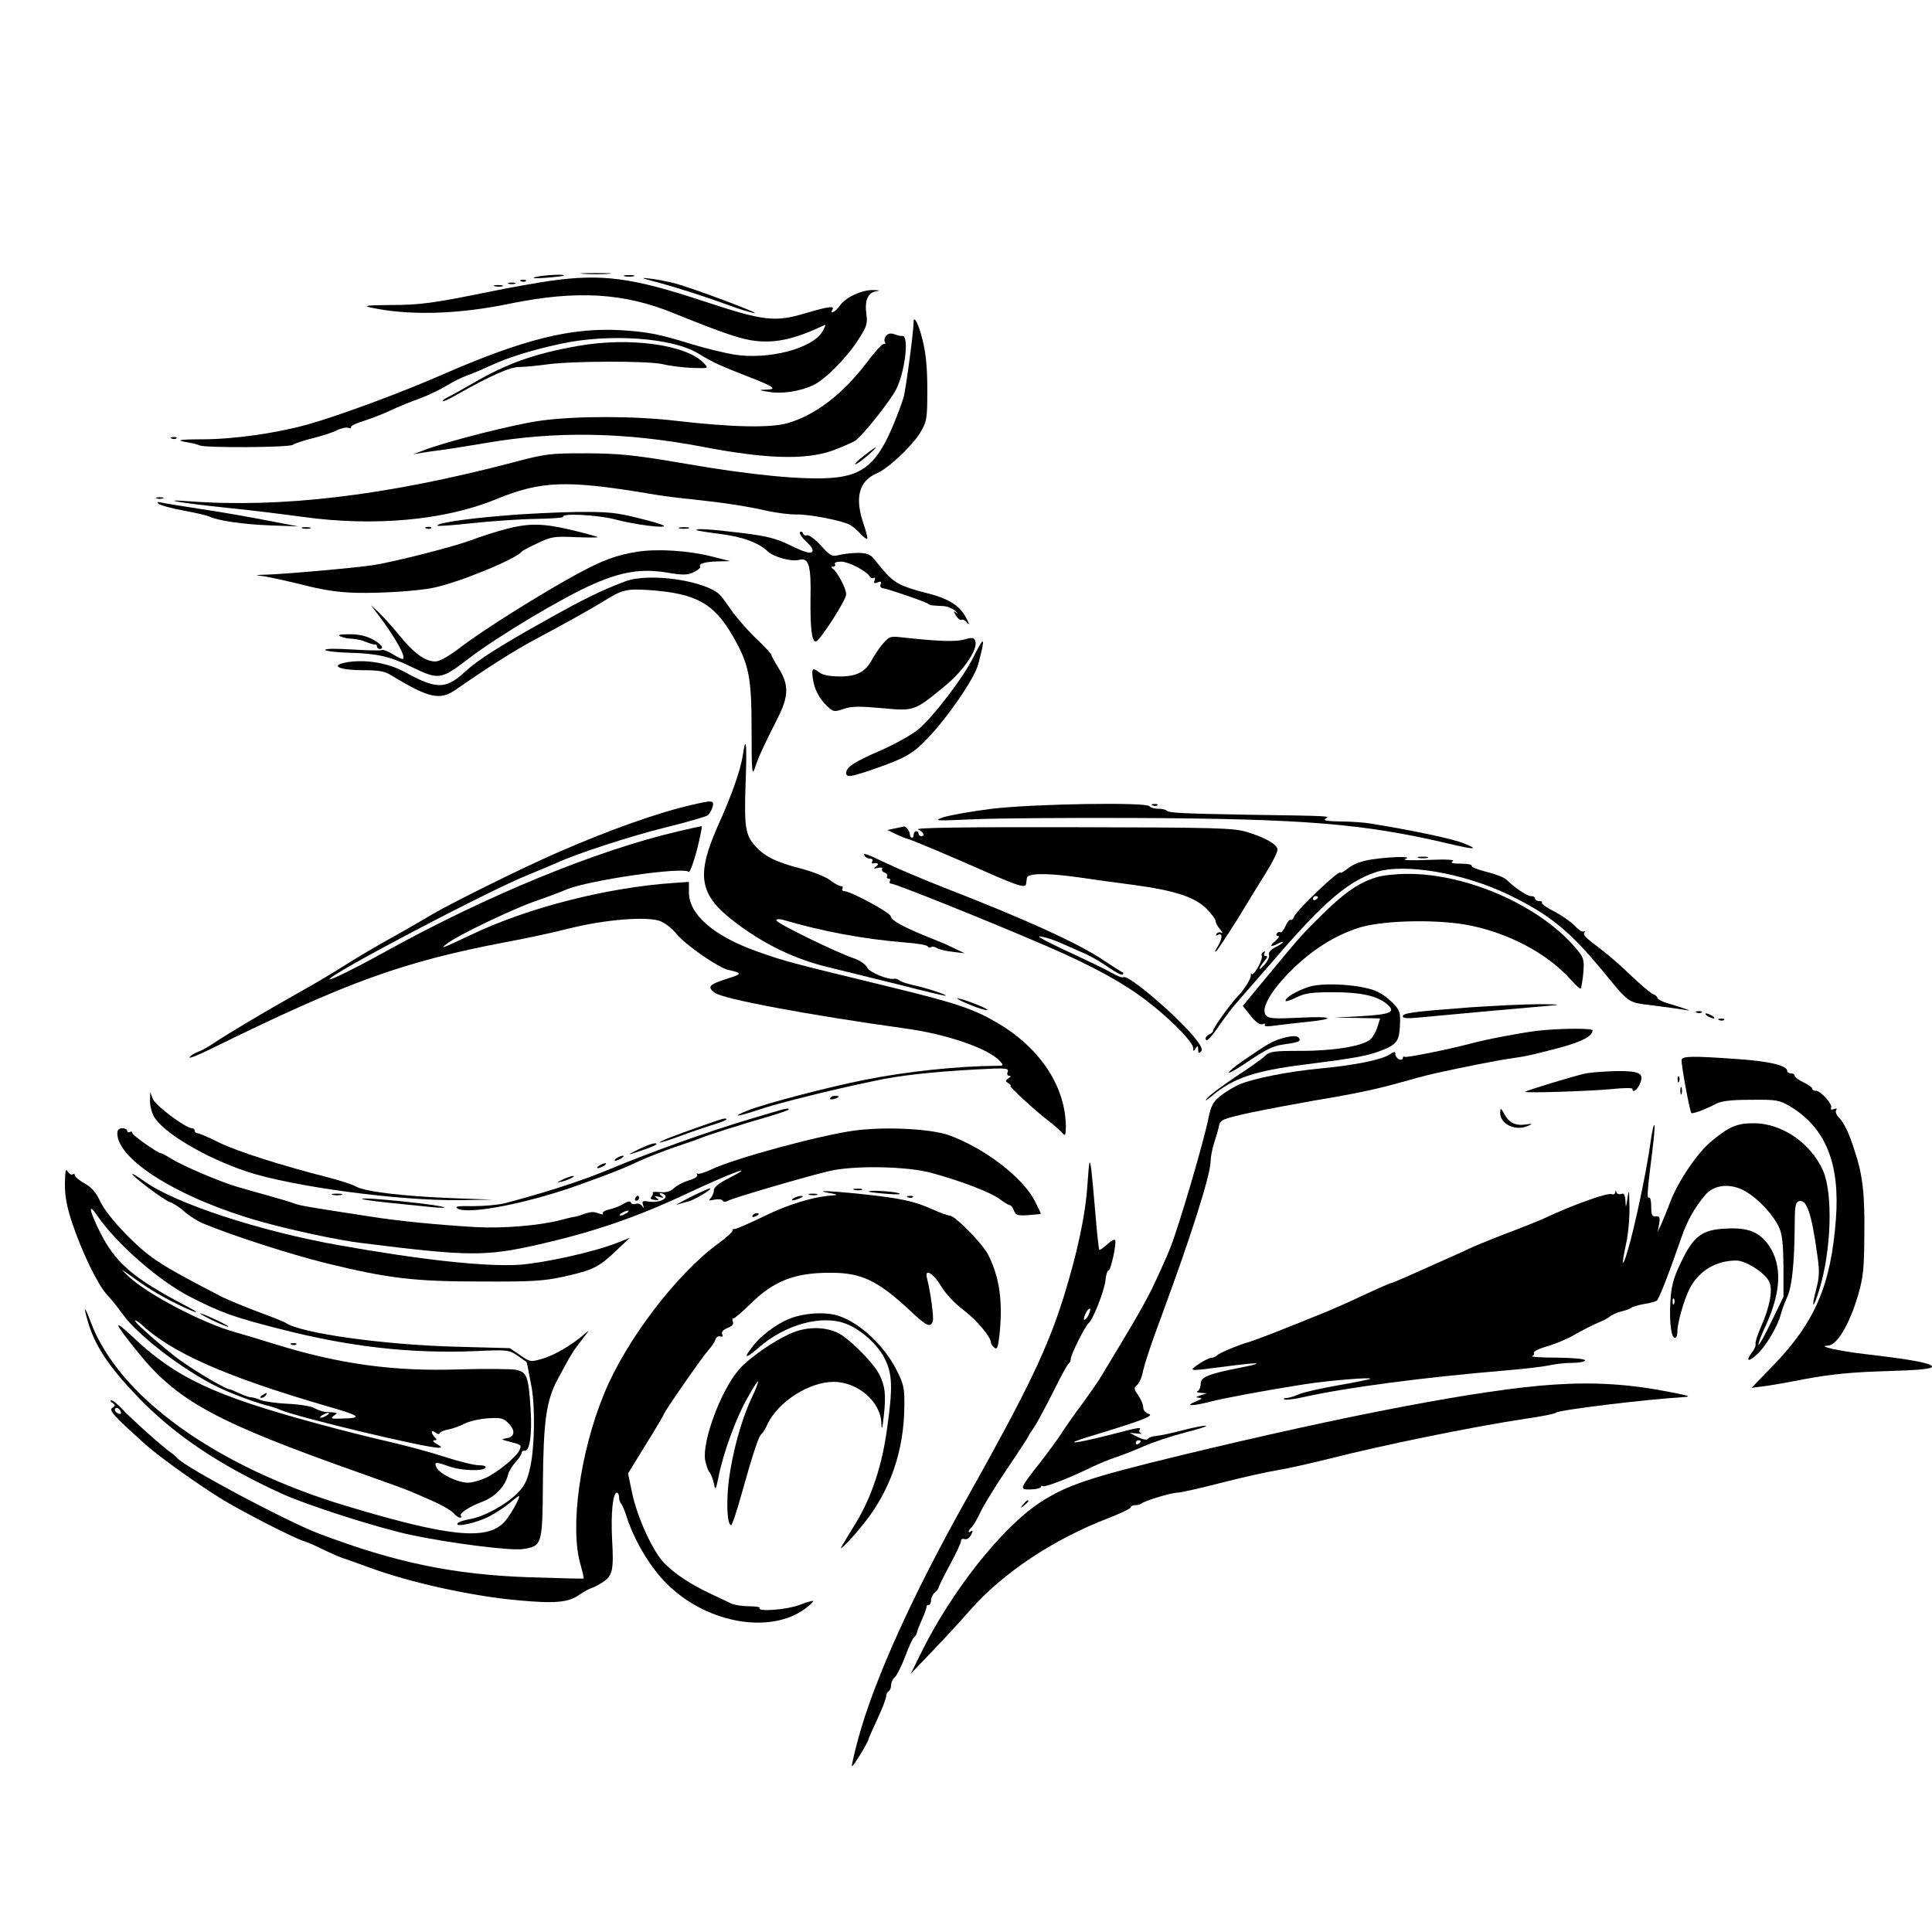 <?xml version="1.0" standalone="no"?>
<!DOCTYPE svg PUBLIC "-//W3C//DTD SVG 20010904//EN"
 "http://www.w3.org/TR/2001/REC-SVG-20010904/DTD/svg10.dtd">
<svg version="1.0" xmlns="http://www.w3.org/2000/svg"
 width="774pt" height="774pt" viewBox="0 0 774 774"
 preserveAspectRatio="xMidYMid meet">

<g transform="translate(0,774) scale(0.1,-0.1)"
fill="#000000" stroke="none">
<path d="M2338 6643 c29 -2 74 -2 100 0 26 2 2 3 -53 3 -55 0 -76 -1 -47 -3z"/>
<path d="M2145 6630 c-18 -5 -2 -6 40 -3 39 3 72 7 74 9 8 7 -84 2 -114 -6z"/>
<path d="M2503 6633 c9 -2 25 -2 35 0 9 3 1 5 -18 5 -19 0 -27 -2 -17 -5z"/>
<path d="M2205 6615 c-49 -7 -157 -26 -240 -43 -231 -47 -281 -54 -405 -54
-91 -1 -107 -3 -75 -10 152 -33 350 -28 560 16 266 54 456 43 657 -40 198 -80
269 -104 327 -110 82 -9 159 9 275 64 5 3 1 -9 -9 -26 -41 -69 -218 -115 -357
-92 -40 7 -113 25 -163 40 -135 42 -179 50 -284 57 -202 12 -391 -35 -717
-177 -166 -73 -418 -166 -543 -201 -126 -35 -297 -59 -423 -59 -93 0 -109 -4
-51 -13 17 -3 36 -8 42 -11 17 -11 361 -9 374 2 7 5 42 17 78 26 37 9 81 23
98 32 18 9 39 13 47 10 8 -3 13 -2 10 2 -3 5 21 17 52 26 31 10 80 29 107 42
28 13 80 35 118 48 37 14 86 38 108 52 23 14 58 32 78 39 20 7 61 24 91 38 73
34 160 62 283 89 194 43 449 26 554 -38 57 -35 88 -49 193 -90 112 -43 126
-54 80 -55 -33 -1 -32 -2 10 -9 52 -9 125 2 178 27 47 22 134 109 181 183 33
51 37 63 32 101 -8 54 6 87 39 92 18 3 16 4 -10 5 -46 2 -114 -30 -135 -62
-16 -24 -44 -39 -30 -16 10 16 -18 12 -112 -16 -120 -35 -164 -30 -403 49
-287 95 -407 111 -615 82z"/>
<path d="M2630 6610 c89 -24 200 -60 290 -93 36 -14 81 -27 100 -31 43 -8
-245 100 -317 119 -28 7 -73 16 -100 19 -40 5 -35 2 27 -14z"/>
<path d="M2088 6613 c7 -3 16 -2 19 1 4 3 -2 6 -13 5 -11 0 -14 -3 -6 -6z"/>
<path d="M2038 6603 c6 -2 18 -2 25 0 6 3 1 5 -13 5 -14 0 -19 -2 -12 -5z"/>
<path d="M1983 6593 c9 -2 23 -2 30 0 6 3 -1 5 -18 5 -16 0 -22 -2 -12 -5z"/>
<path d="M3660 6448 c0 -36 -31 -268 -40 -300 -6 -20 -23 -67 -39 -105 -64
-156 -120 -206 -243 -217 -114 -10 -325 10 -590 56 -211 36 -263 41 -398 42
-148 0 -161 -1 -300 -38 -505 -132 -924 -182 -1295 -154 -125 9 -32 -7 160
-27 83 -8 218 -25 300 -36 283 -39 564 -14 770 70 185 76 285 79 630 21 33 -6
103 -15 155 -20 131 -14 223 -28 305 -47 39 -8 91 -15 117 -14 49 1 179 -24
212 -41 11 -6 30 -22 43 -36 13 -14 25 -23 27 -21 3 2 -4 29 -14 59 -37 106
-19 173 53 204 46 19 143 111 175 165 25 43 27 53 27 171 0 89 -6 146 -19 198
-16 65 -36 103 -36 70z"/>
<path d="M3550 6395 c-6 -8 -9 -19 -5 -25 4 -6 2 -9 -4 -8 -6 2 -37 -32 -69
-75 -95 -125 -205 -210 -316 -242 -69 -20 -222 -17 -446 9 -168 20 -401 20
-542 1 -101 -13 -386 -85 -473 -120 l-40 -15 35 6 c19 3 51 8 70 10 19 2 103
15 185 29 283 49 559 44 870 -15 255 -49 411 -53 518 -16 38 14 79 32 93 40
29 20 139 157 164 206 36 70 53 217 25 214 -5 -1 -20 2 -32 7 -15 5 -25 3 -33
-6z"/>
<path d="M2315 6354 c-172 -30 -284 -70 -420 -149 -38 -22 -82 -47 -97 -54
-16 -8 -26 -16 -24 -18 2 -2 21 6 42 18 154 87 227 119 267 119 23 0 71 5 107
10 98 14 406 15 465 1 28 -7 80 -13 117 -15 66 -2 67 -2 50 17 -68 76 -299
108 -507 71z"/>
<path d="M688 5983 c7 -3 16 -2 19 1 4 3 -2 6 -13 5 -11 0 -14 -3 -6 -6z"/>
<path d="M3461 5914 c-24 -18 -39 -34 -34 -34 5 0 27 16 49 35 50 44 42 44
-15 -1z"/>
<path d="M628 5743 c6 -2 18 -2 25 0 6 3 1 5 -13 5 -14 0 -19 -2 -12 -5z"/>
<path d="M635 5722 c6 -6 50 -18 98 -27 49 -9 96 -20 105 -24 33 -17 139 -32
247 -36 l110 -4 -120 23 c-66 13 -185 34 -265 46 -80 12 -154 24 -165 27 -14
3 -17 2 -10 -5z"/>
<path d="M2015 5674 c-151 -12 -272 -31 -262 -40 2 -3 64 2 138 10 74 8 187
16 251 17 65 1 116 5 114 8 -10 16 135 9 209 -10 78 -21 206 -37 194 -25 -3 4
-50 18 -104 31 -83 21 -119 25 -239 24 -77 -1 -213 -7 -301 -15z"/>
<path d="M2025 5620 c-38 -10 -101 -30 -140 -45 -67 -25 -305 -86 -390 -99
-62 -10 -352 -36 -425 -38 -44 -1 -52 -3 -25 -5 22 -2 94 -18 160 -34 89 -23
147 -32 225 -34 100 -2 240 7 305 20 100 20 332 115 355 145 3 4 32 19 64 34
54 26 67 28 152 24 51 -2 91 -2 89 0 -2 2 -48 15 -102 28 -117 28 -174 29
-268 4z"/>
<path d="M1213 5623 c9 -2 23 -2 30 0 6 3 -1 5 -18 5 -16 0 -22 -2 -12 -5z"/>
<path d="M1708 5623 c7 -3 16 -2 19 1 4 3 -2 6 -13 5 -11 0 -14 -3 -6 -6z"/>
<path d="M2723 5623 c9 -2 25 -2 35 0 9 3 1 5 -18 5 -19 0 -27 -2 -17 -5z"/>
<path d="M2791 5616 c2 -2 45 -9 94 -15 92 -12 154 -35 192 -71 25 -22 93 -41
124 -33 39 11 49 -21 46 -157 -1 -117 5 -170 21 -170 15 0 122 166 122 189 0
24 -35 89 -54 103 -7 5 -6 8 2 8 7 0 10 5 7 10 -4 6 7 10 25 10 29 0 101 -37
115 -60 3 -6 11 -8 16 -5 5 3 6 -1 3 -10 -5 -11 -2 -14 12 -8 13 5 16 3 12 -8
-4 -9 1 -15 11 -16 18 -2 173 -55 181 -63 5 -5 11 -6 59 -8 16 -1 37 -10 48
-19 10 -10 12 -13 4 -8 -12 9 -12 7 -1 -12 8 -12 18 -19 23 -16 4 3 15 -3 23
-13 9 -11 6 0 -6 22 -27 50 -71 77 -165 100 -39 9 -86 25 -105 36 -32 19 -44
31 -98 98 -15 19 -29 24 -63 25 -24 0 -58 -4 -76 -8 -30 -8 -36 -5 -75 38 -23
25 -48 43 -54 41 -7 -3 -15 0 -17 7 -2 7 -8 9 -12 5 -4 -4 7 -21 25 -38 23
-21 30 -34 23 -41 -8 -8 -33 0 -84 25 -62 30 -95 38 -199 51 -122 15 -187 19
-179 11z"/>
<path d="M2555 5530 c-86 -14 -138 -33 -240 -88 -144 -78 -383 -228 -467 -293
-50 -38 -86 -59 -104 -59 -41 0 -86 33 -147 108 -30 37 -68 78 -83 92 l-28 25
27 -35 c72 -95 119 -180 99 -180 -4 0 -22 9 -40 20 -18 11 -37 18 -41 16 -4
-3 -58 -2 -119 2 -65 4 -111 4 -109 -2 1 -4 45 -10 97 -11 109 -3 160 -14 247
-56 111 -54 119 -53 231 33 115 88 375 244 499 298 114 50 193 63 296 46 65
-11 82 -10 107 2 16 8 28 18 25 22 -7 12 21 20 73 21 l47 1 -75 19 c-91 23
-214 31 -295 19z"/>
<path d="M2505 5411 c-93 -35 -165 -70 -313 -153 -190 -106 -277 -161 -330
-210 -76 -70 -114 -70 -239 -1 -69 38 -161 53 -238 39 -65 -13 -24 -31 68 -31
66 0 89 -4 117 -22 148 -90 193 -100 256 -56 120 84 235 157 312 198 129 69
233 127 278 155 77 48 94 52 184 46 189 -13 261 -53 338 -188 63 -111 73 -162
73 -372 0 -172 2 -187 14 -151 13 41 30 78 91 199 44 87 45 132 4 198 -16 26
-30 51 -30 55 0 4 -28 34 -63 67 -35 34 -78 84 -97 111 -19 28 -39 55 -45 61
-57 58 -284 91 -380 55z"/>
<path d="M1365 5190 c11 -5 32 -9 47 -9 15 -1 39 -6 55 -13 15 -6 31 -11 36
-10 4 1 7 -2 7 -8 0 -5 5 -10 10 -10 23 0 7 21 -30 40 -25 13 -58 20 -92 19
-39 0 -48 -3 -33 -9z"/>
<path d="M3536 5160 c-15 -18 -33 -45 -41 -60 -27 -51 -61 -70 -129 -70 -39 0
-69 5 -82 15 -29 22 -33 18 -28 -21 6 -45 25 -82 58 -113 24 -23 28 -24 66
-11 32 11 64 11 153 3 130 -12 129 -13 254 90 74 61 133 148 120 180 -5 13
-12 14 -44 5 -35 -10 -108 -7 -244 8 -53 6 -56 5 -83 -26z"/>
<path d="M3900 5108 c-39 -80 -161 -240 -221 -290 -25 -21 -93 -59 -150 -84
-106 -46 -139 -67 -139 -91 0 -19 19 -16 117 18 122 43 151 60 209 121 84 88
189 242 203 297 30 113 26 119 -19 29z"/>
<path d="M2976 4715 c-9 -59 -44 -159 -94 -270 -96 -213 -84 -289 66 -402 115
-87 238 -146 367 -177 61 -15 190 -47 288 -71 97 -25 181 -45 185 -44 14 1
-73 30 -123 41 -27 6 -55 14 -61 20 -7 5 -16 8 -20 7 -25 -6 -102 26 -110 45
-5 12 -28 28 -54 37 -73 25 -310 141 -310 152 0 5 10 6 23 3 168 -49 326 -78
495 -92 45 -3 85 -10 88 -15 3 -5 10 -7 15 -3 5 3 15 1 22 -4 7 -5 35 -12 62
-15 l50 -6 -40 19 c-22 11 -51 24 -65 29 -141 56 -187 81 -192 101 -3 15 -161
100 -186 100 -7 0 -10 5 -7 10 3 6 1 10 -6 10 -7 0 -27 11 -44 24 -18 14 -70
34 -115 46 -98 25 -145 48 -181 87 -43 46 -48 78 -42 253 6 158 2 202 -11 115z"/>
<path d="M2770 4515 c-133 -30 -335 -102 -540 -192 -144 -63 -418 -199 -500
-247 -30 -18 -102 -60 -160 -92 -58 -32 -141 -81 -185 -109 -44 -28 -127 -78
-185 -110 -131 -73 -292 -169 -345 -205 -22 -15 -50 -30 -62 -34 -11 -4 -27
-13 -33 -21 -7 -8 30 6 81 31 553 272 773 351 1187 430 73 13 188 38 255 55
140 35 303 48 359 30 20 -7 49 -29 68 -52 36 -45 168 -136 209 -145 55 -12 54
-16 -3 -34 -76 -24 -84 -33 -53 -57 32 -25 374 -89 762 -143 169 -23 336 -81
381 -131 16 -18 16 -19 -17 -19 -152 -1 -361 -23 -524 -56 -143 -28 -400 -95
-470 -123 -69 -28 -43 -26 41 2 71 25 295 81 464 116 105 23 232 37 419 47
112 6 123 5 118 -10 -4 -9 -1 -16 6 -16 8 0 7 -4 -3 -10 -13 -9 -13 -11 0 -20
8 -5 12 -10 8 -10 -9 0 98 -99 152 -140 25 -19 50 -42 57 -50 10 -12 12 -9 13
22 1 159 -98 314 -266 415 -99 60 -169 84 -454 153 -383 93 -407 99 -516 138
-173 61 -274 148 -274 236 l0 43 -57 -4 c-272 -18 -591 -100 -818 -209 -114
-54 -125 -58 -95 -35 40 32 256 136 355 171 50 17 105 38 123 46 87 37 469 93
491 71 4 -4 19 35 33 88 13 52 22 95 19 95 -3 0 -46 -9 -96 -21 -325 -76 -763
-256 -1165 -478 -132 -73 -230 -121 -230 -114 1 20 632 352 793 417 45 18 98
41 117 49 85 39 298 108 440 143 85 21 160 43 166 48 7 6 15 21 19 34 7 26 -1
27 -85 7z"/>
<path d="M3975 4500 c-82 -10 -170 -26 -195 -34 -43 -15 -36 -15 125 -8 94 4
379 6 635 5 680 -3 919 -22 1260 -102 108 -26 129 -25 65 0 -43 18 -203 52
-370 79 -27 5 -84 9 -125 9 -52 1 -70 4 -60 11 18 11 34 11 -310 16 -271 5
-316 7 -327 17 -3 4 -19 7 -34 7 -15 0 -31 5 -34 10 -11 17 -461 10 -630 -10z"/>
<path d="M4618 4513 c7 -3 16 -2 19 1 4 3 -2 6 -13 5 -11 0 -14 -3 -6 -6z"/>
<path d="M3585 4421 l-30 -6 37 -18 c20 -9 39 -17 42 -17 8 0 174 -70 323
-136 123 -54 152 -63 154 -44 1 6 2 16 3 23 2 19 79 20 201 3 61 -9 162 -23
225 -31 164 -22 244 -48 292 -94 21 -21 38 -44 38 -51 0 -7 8 -22 18 -33 9
-11 12 -17 5 -14 -6 4 -15 2 -19 -4 -4 -7 -3 -9 4 -5 20 12 21 -11 1 -45 -12
-19 -14 -27 -6 -19 8 8 45 65 83 125 37 61 89 146 116 189 27 43 48 86 46 94
-4 21 -51 47 -123 69 -55 16 -117 18 -700 19 -437 1 -633 -2 -617 -9 22 -10
30 -27 12 -27 -5 0 -10 5 -10 10 0 6 -4 10 -10 10 -5 0 -10 -7 -10 -17 0 -15
-15 -10 -15 5 0 12 -16 32 -23 31 -4 -1 -20 -4 -37 -8z"/>
<path d="M3465 4310 c3 -5 13 -10 21 -10 8 0 12 -5 9 -10 -4 -6 -3 -10 2 -9
20 4 27 -2 13 -12 -12 -9 -11 -10 8 -6 12 3 19 1 16 -4 -3 -5 2 -12 10 -15 9
-3 13 -10 10 -15 -3 -5 0 -9 6 -9 6 0 8 -4 5 -10 -3 -5 -1 -10 5 -10 21 0 535
-209 697 -283 167 -77 267 -136 363 -215 80 -66 150 -140 150 -160 0 -15 2
-15 10 -2 8 13 10 12 10 -4 0 -15 3 -17 11 -9 9 9 1 24 -30 62 -77 91 -262
248 -280 236 -5 -3 -26 5 -46 17 -21 12 -87 44 -149 73 -61 28 -120 57 -131
64 -18 11 -17 12 10 6 16 -4 49 -15 72 -26 24 -10 64 -29 91 -40 26 -12 69
-37 95 -56 27 -19 52 -31 55 -27 4 4 3 8 -3 10 -5 2 -36 22 -68 43 -102 70
-313 166 -650 297 -76 30 -176 72 -222 94 -89 42 -100 46 -90 30z"/>
<path d="M5496 4297 c-39 -6 -71 -17 -93 -34 -18 -14 -33 -23 -33 -19 0 17
-177 -151 -186 -177 -3 -9 -9 -15 -14 -12 -4 2 -13 -9 -20 -25 -7 -16 -16 -27
-20 -25 -5 3 -11 1 -15 -5 -3 -5 -1 -10 6 -10 6 0 1 -9 -12 -20 -26 -21 -19
-26 12 -10 10 6 19 8 19 6 0 -3 -14 -13 -31 -21 -19 -10 -29 -22 -25 -31 3 -7
-6 -26 -20 -41 -26 -29 -23 -12 4 20 10 12 11 17 3 17 -7 0 -9 5 -5 12 4 7 3
8 -5 4 -6 -4 -9 -11 -6 -15 6 -12 -31 -82 -40 -73 -3 4 -5 3 -4 -3 4 -11 -26
-60 -52 -86 -27 -27 -99 -127 -99 -138 0 -5 -7 -11 -15 -15 -8 -3 -15 -10 -15
-16 0 -19 19 -1 59 58 22 31 52 71 68 88 15 17 82 94 148 170 199 231 294 312
407 350 114 37 351 -3 533 -91 161 -78 242 -143 375 -304 111 -135 99 -126
202 -139 51 -7 107 -14 123 -17 27 -5 28 -4 5 4 -14 5 -44 14 -67 21 -24 7
-43 17 -43 22 0 5 -8 12 -17 15 -10 4 -49 37 -88 74 -38 37 -92 84 -120 105
-64 48 -76 60 -67 69 4 4 2 5 -4 3 -7 -2 -23 9 -37 25 -15 15 -51 40 -81 56
-31 15 -52 31 -49 35 3 3 -1 6 -10 6 -10 0 -17 5 -17 10 0 6 -7 10 -17 10 -15
0 -64 33 -97 65 -8 9 -44 23 -80 32 -36 9 -63 20 -60 24 3 5 -16 9 -43 9 -35
0 -44 3 -33 10 10 6 -24 8 -100 5 -69 -3 -105 -1 -90 4 33 11 -50 10 -134 -2z
m-216 -151 c0 -3 -4 -8 -10 -11 -5 -3 -10 -1 -10 4 0 6 5 11 10 11 6 0 10 -2
10 -4z"/>
<path d="M5683 4303 c9 -2 25 -2 35 0 9 3 1 5 -18 5 -19 0 -27 -2 -17 -5z"/>
<path d="M5513 4225 c-68 -21 -123 -58 -209 -142 -84 -82 -86 -84 -232 -260
l-93 -113 31 -39 c21 -26 37 -38 48 -34 9 4 13 2 9 -3 -4 -7 13 -7 46 -2 29 4
84 10 122 14 122 12 105 24 -25 17 -108 -5 -127 -4 -139 10 -21 26 22 101 105
182 81 80 170 136 264 167 90 30 298 36 430 14 165 -29 328 -114 422 -220 20
-22 38 -39 41 -36 2 3 7 30 10 61 4 47 2 60 -16 83 -137 178 -442 317 -690
315 -45 0 -101 -6 -124 -14z"/>
<path d="M5242 3786 c-48 -16 -92 -42 -92 -55 0 -5 19 1 43 13 35 17 60 21
147 21 113 0 180 -15 218 -49 35 -31 13 -40 -106 -47 l-107 -6 92 -1 92 -2
-10 -32 c-5 -18 -17 -40 -27 -50 -27 -28 -144 -48 -280 -48 -111 0 -125 -2
-145 -21 -12 -12 -65 -49 -117 -83 -52 -35 -104 -73 -115 -87 -11 -13 -2 -8
22 12 84 70 170 99 368 124 212 27 255 35 313 58 62 25 69 38 71 116 1 39 -4
49 -38 81 -25 24 -56 42 -87 49 -76 20 -193 23 -242 7z"/>
<path d="M3885 3715 c33 -14 65 -23 70 -22 11 4 -99 47 -118 47 -7 0 15 -12
48 -25z"/>
<path d="M5885 3704 c-223 -17 -265 -22 -265 -36 0 -7 20 -9 58 -5 92 9 503
46 552 50 25 2 -2 4 -60 4 -58 0 -186 -6 -285 -13z"/>
<path d="M6798 3683 c7 -3 16 -2 19 1 4 3 -2 6 -13 5 -11 0 -14 -3 -6 -6z"/>
<path d="M6840 3670 c8 -5 20 -10 25 -10 6 0 3 5 -5 10 -8 5 -19 10 -25 10 -5
0 -3 -5 5 -10z"/>
<path d="M6888 3653 c7 -3 16 -2 19 1 4 3 -2 6 -13 5 -11 0 -14 -3 -6 -6z"/>
<path d="M6155 3610 c-69 -9 -202 -34 -260 -50 -95 -25 -260 -58 -267 -54 -4
3 -8 1 -8 -5 0 -6 -7 -8 -15 -5 -8 4 -15 13 -15 20 0 12 -3 12 -22 0 -34 -22
-138 -43 -273 -56 -131 -12 -271 -40 -329 -64 -21 -9 -54 -29 -75 -45 -31 -25
-39 -39 -50 -92 -19 -95 -116 -424 -151 -514 -17 -44 -52 -120 -76 -170 -39
-77 -73 -135 -208 -358 -11 -18 -43 -63 -71 -102 -29 -38 -65 -90 -81 -115
-16 -25 -55 -78 -86 -118 -85 -108 -86 -110 -38 -109 22 1 40 5 40 10 0 4 4 6
8 3 9 -5 110 34 197 77 28 13 68 30 90 37 22 7 74 27 115 45 41 18 117 43 168
56 52 13 89 25 84 27 -6 2 -48 -6 -94 -18 -45 -12 -94 -22 -108 -23 -14 -1
-28 -6 -32 -12 -4 -5 -20 -2 -40 8 l-33 17 30 -3 c17 -2 24 -2 17 0 -7 3 -10
9 -7 14 9 13 2 12 -125 -21 -138 -35 -187 -39 -75 -5 201 61 261 83 238 90
-14 5 -23 15 -23 27 0 11 -9 32 -20 48 -17 24 -18 29 -6 40 8 6 18 26 22 43 9
44 36 124 80 242 114 308 194 559 194 613 0 15 6 48 14 73 8 24 17 55 20 70 5
23 14 27 128 52 68 14 179 35 248 47 169 28 257 47 353 74 45 13 105 29 132
35 117 26 254 53 310 61 58 8 81 13 195 43 88 24 130 46 130 69 0 10 -140 8
-225 -2z m-1585 -1644 c0 -3 -4 -8 -10 -11 -5 -3 -10 -1 -10 4 0 6 5 11 10 11
6 0 10 -2 10 -4z"/>
<path d="M5132 3579 c-36 -11 -55 -22 -150 -87 -35 -24 -61 -46 -59 -49 3 -3
42 20 87 51 59 40 94 57 128 61 63 9 74 13 67 25 -7 12 -28 12 -73 -1z"/>
<path d="M6737 3495 c-4 -10 32 -206 39 -214 4 -5 60 16 99 37 21 11 59 16
140 16 103 1 113 -1 156 -26 143 -86 201 -229 184 -453 -20 -263 -83 -410
-248 -582 l-90 -93 39 5 c22 2 102 16 179 31 105 19 185 27 323 31 134 4 182
9 182 18 0 13 -77 28 -266 50 -112 13 -197 33 -151 34 37 2 86 84 121 203 21
72 24 106 25 243 2 164 -7 239 -39 335 -24 75 -42 111 -63 133 -10 10 -15 23
-11 29 5 7 2 9 -9 5 -10 -4 -14 -2 -11 6 5 15 -42 67 -61 67 -8 0 -15 4 -15 9
0 5 -16 16 -35 25 -19 9 -35 21 -35 26 0 6 -7 10 -15 10 -8 0 -15 4 -15 9 0
23 -73 40 -210 49 -171 12 -208 11 -213 -3z"/>
<path d="M6354 3440 c-43 -9 -244 -70 -244 -74 0 -6 270 3 348 11 45 5 82 5
82 1 0 -18 18 -6 29 18 20 44 1 54 -93 53 -44 -1 -99 -5 -122 -9z"/>
<path d="M6721 3414 c0 -11 3 -14 6 -6 3 7 2 16 -1 19 -3 4 -6 -2 -5 -13z"/>
<path d="M6732 3370 c0 -14 2 -19 5 -12 2 6 2 18 0 25 -3 6 -5 1 -5 -13z"/>
<path d="M601 3332 c-1 -18 6 -46 14 -62 34 -65 206 -168 375 -224 182 -60
608 -117 850 -114 l135 2 -165 6 c-199 8 -345 26 -383 46 -15 9 -69 26 -120
39 -180 46 -356 102 -430 138 -41 21 -80 37 -86 37 -6 0 -11 5 -11 10 0 6 -5
10 -11 10 -25 0 -148 92 -157 118 l-10 27 -1 -33z"/>
<path d="M3326 3341 c-4 -5 3 -7 14 -4 23 6 26 13 6 13 -8 0 -17 -4 -20 -9z"/>
<path d="M3015 3260 c-173 -51 -410 -136 -570 -203 -112 -47 -261 -95 -425
-138 -25 -6 -81 -11 -125 -11 -62 1 -76 -1 -61 -10 45 -25 284 22 491 97 146
53 168 62 237 94 35 16 99 41 143 56 44 15 89 30 100 35 31 13 170 57 268 85
48 14 87 28 87 30 0 8 -8 6 -145 -35z"/>
<path d="M6010 3284 c-1 -49 63 -78 115 -53 16 7 13 8 -13 4 -41 -6 -67 7 -86
43 -13 24 -15 24 -16 6z"/>
<path d="M2830 3236 c-131 -46 -190 -69 -187 -73 2 -2 42 11 88 28 46 17 105
37 132 45 26 8 47 17 47 19 0 8 -11 5 -80 -19z"/>
<path d="M6611 3155 c-15 -109 -63 -336 -90 -425 -23 -77 -26 -62 -6 30 8 36
14 101 13 145 -1 69 -2 74 -8 35 -6 -40 -7 -41 -8 -11 -2 24 -6 32 -16 28 -8
-3 -17 -1 -20 6 -3 9 -5 9 -5 0 -1 -7 -7 -10 -14 -7 -8 3 -47 -7 -88 -22 -67
-24 -105 -39 -194 -80 -16 -7 -83 -34 -147 -58 -65 -25 -125 -50 -135 -55 -10
-5 -58 -27 -108 -49 -49 -22 -116 -52 -148 -66 -32 -14 -60 -26 -63 -26 -5 0
-61 -25 -179 -80 -33 -15 -96 -42 -140 -59 -44 -18 -89 -36 -100 -40 -43 -18
-134 -52 -150 -57 -40 -11 -118 -43 -128 -53 -6 -6 -17 -11 -25 -11 -7 0 -30
-11 -50 -25 -43 -29 -41 -29 103 -10 145 19 172 17 60 -5 -127 -25 -155 -37
-155 -65 0 -13 -6 -26 -12 -28 -7 -3 -2 -6 12 -7 l25 -2 -25 -8 c-21 -7 -22
-8 -5 -10 14 -1 10 -5 -15 -15 -48 -19 -12 -19 60 0 56 14 203 42 380 70 92
14 267 29 260 21 -3 -2 -61 -14 -130 -26 -69 -12 -139 -28 -157 -36 -17 -8
-39 -14 -50 -15 -10 0 -13 -3 -6 -6 7 -2 43 2 80 11 172 38 475 78 809 106 72
6 148 15 170 20 21 5 63 10 92 10 28 0 52 5 52 10 0 6 -45 10 -112 11 -62 0
-107 3 -100 6 6 2 10 9 7 13 -3 5 20 17 52 26 32 9 83 30 113 48 30 17 71 38
90 46 19 7 42 19 50 26 8 7 29 16 45 20 17 4 35 10 40 15 6 4 29 11 52 15 22
3 44 9 50 13 9 6 46 101 99 253 23 67 52 119 96 171 35 42 103 48 161 14 53
-31 113 -96 135 -146 12 -26 16 -67 17 -156 l0 -120 -48 -99 c-26 -54 -50 -97
-52 -94 -3 3 11 40 31 82 59 130 64 235 12 314 -38 56 -84 75 -173 70 -96 -4
-131 -30 -181 -136 -30 -62 -38 -92 -42 -154 -5 -83 3 -148 18 -148 6 0 10 11
10 25 0 36 26 127 49 172 36 71 105 113 187 113 38 0 116 -50 132 -85 15 -32
2 -102 -33 -180 -14 -32 -24 -63 -22 -69 2 -6 -4 -22 -15 -35 -27 -36 -12 -39
23 -5 35 33 83 115 93 158 4 15 15 47 26 70 19 42 29 135 30 294 0 65 3 84 15
89 32 12 52 -44 75 -212 10 -67 9 -91 -4 -140 -21 -80 -12 -82 12 -3 49 158
56 387 15 479 -49 110 -165 189 -277 189 -69 0 -100 -14 -172 -74 -55 -46
-132 -160 -163 -242 -12 -33 -29 -72 -36 -89 l-14 -30 6 32 c4 26 2 31 -13 30
-15 -2 -19 5 -19 40 0 22 -4 39 -9 35 -9 -5 -7 25 14 191 6 48 10 93 8 99 -3
7 -10 -28 -17 -77z m96 -637 c-3 -8 -6 -5 -6 6 -1 11 2 17 5 13 3 -3 4 -12 1
-19z"/>
<path d="M470 3200 c0 -108 252 -263 575 -354 130 -36 307 -74 405 -86 431
-54 496 -54 711 -5 219 50 390 109 584 200 185 87 297 128 173 64 -38 -19 -58
-36 -58 -47 0 -10 -6 -24 -12 -31 -11 -11 -8 -12 14 -7 15 3 30 2 33 -4 4 -6
12 -6 23 0 19 11 299 93 402 118 99 24 314 20 412 -7 118 -32 237 -78 272
-104 17 -13 35 -24 41 -25 5 0 13 -10 17 -22 7 -18 14 -21 58 -18 27 2 50 4
50 6 0 1 -11 24 -24 50 -48 95 -203 213 -344 264 -73 26 -254 35 -377 19 -137
-18 -488 -113 -577 -157 -25 -12 -50 -19 -54 -16 -4 4 -4 2 -1 -4 4 -7 -10
-16 -34 -23 -22 -7 -49 -21 -59 -31 -13 -13 -30 -18 -55 -16 -19 2 -33 1 -30
-2 2 -3 1 -10 -5 -16 -6 -8 -2 -12 13 -13 18 -2 19 0 7 8 -11 8 -9 9 10 4 19
-5 22 -4 10 4 -9 7 -10 11 -3 11 6 0 14 -4 18 -9 9 -16 -29 -30 -63 -25 -27 4
-31 3 -26 -13 5 -14 4 -15 -4 -4 -6 8 -17 11 -25 8 -9 -3 -17 -1 -19 5 -3 7
-12 6 -29 -4 -13 -9 -39 -19 -57 -23 -18 -4 -30 -11 -27 -16 4 -5 -3 -5 -17 0
-22 8 -33 7 -68 -6 -8 -3 -22 -7 -30 -8 -8 -1 -33 -7 -55 -13 -84 -22 -231
-34 -340 -28 -153 9 -314 25 -420 42 -247 38 -285 44 -307 53 -13 5 -59 19
-103 31 -44 12 -102 29 -130 37 -66 20 -210 81 -257 110 -21 13 -40 23 -43 23
-13 0 -115 72 -115 81 0 6 -4 7 -10 4 -5 -3 -10 -1 -10 4 0 6 -9 11 -20 11
-13 0 -20 -7 -20 -20z m2040 -320 c-8 -5 -19 -10 -25 -10 -5 0 -3 5 5 10 8 5
20 10 25 10 6 0 3 -5 -5 -10z"/>
<path d="M2555 3134 c-51 -25 -45 -24 33 3 23 8 42 17 42 19 0 9 -28 1 -75
-22z"/>
<path d="M2470 3100 c-8 -5 -10 -10 -5 -10 6 0 17 5 25 10 8 5 11 10 5 10 -5
0 -17 -5 -25 -10z"/>
<path d="M4357 3000 c-8 -128 -41 -280 -97 -460 -66 -208 -143 -368 -385 -800
-217 -386 -370 -724 -435 -959 -17 -62 -29 -115 -27 -117 4 -4 67 99 67 110 0
2 16 38 35 79 19 41 35 82 35 90 0 9 5 19 10 22 6 3 10 14 10 24 0 10 6 24 14
31 8 6 27 44 42 83 15 40 31 75 36 78 5 3 10 12 12 20 1 8 11 32 21 54 10 22
17 43 17 48 -1 4 2 7 8 7 5 0 10 8 10 19 0 10 7 24 15 31 8 7 15 16 15 19 0 4
20 45 45 91 25 46 45 89 45 96 0 8 6 11 14 8 9 -3 19 4 26 16 8 15 8 20 1 16
-15 -10 -14 0 2 16 7 7 23 34 35 60 12 26 60 105 107 174 47 69 85 128 85 130
0 2 11 19 24 38 13 19 47 84 77 143 29 59 57 110 61 111 4 2 8 11 8 19 0 16
59 134 72 143 16 12 61 126 66 166 2 24 8 44 13 44 9 0 32 105 27 121 -2 6
-16 -1 -32 -16 -15 -14 -30 -24 -32 -22 -2 2 -9 64 -15 138 -6 74 -14 157 -17
184 -7 46 -8 41 -15 -55z m3 -530 c-6 -12 -14 -19 -17 -17 -2 3 1 15 7 27 6
12 14 19 17 17 2 -3 -1 -15 -7 -27z"/>
<path d="M2400 3070 c-8 -5 -10 -10 -5 -10 6 0 17 5 25 10 8 5 11 10 5 10 -5
0 -17 -5 -25 -10z"/>
<path d="M260 2996 c0 -50 8 -92 30 -158 39 -116 102 -245 137 -283 16 -16 46
-54 66 -82 61 -84 240 -221 376 -288 58 -29 170 -70 214 -79 6 -2 26 -8 42
-15 72 -30 583 -152 632 -151 15 1 13 3 -7 15 -14 8 -19 14 -10 15 11 0 11 3
2 12 -17 17 -15 33 2 19 8 -7 16 -8 18 -2 1 5 17 11 33 14 17 3 46 13 65 23
19 10 62 20 95 22 54 3 62 1 84 -22 27 -29 23 -53 -11 -58 -21 -4 -20 -5 7
-12 54 -14 55 -14 47 -34 -10 -26 -88 -91 -137 -113 -22 -10 -53 -19 -70 -19
-41 0 -111 34 -125 59 -13 25 -6 26 50 6 48 -17 136 -20 145 -5 4 6 -7 10 -27
10 -18 0 -80 15 -138 34 -58 19 -159 46 -225 61 -66 15 -194 47 -285 72 -413
112 -566 184 -738 347 -82 77 -76 58 17 -57 160 -200 313 -283 896 -489 94
-33 184 -66 200 -73 17 -7 58 -25 92 -40 34 -15 70 -36 79 -46 9 -11 22 -19
27 -19 6 0 7 3 4 6 -10 10 32 38 86 58 50 19 91 61 102 107 3 14 17 37 31 52
13 14 24 31 24 37 0 5 5 9 11 8 21 -5 31 65 25 162 -8 134 -15 153 -57 162
-19 4 -122 5 -229 2 -262 -9 -479 21 -735 100 -60 19 -135 41 -166 50 -126 35
-342 148 -419 218 -35 32 -37 36 -9 16 76 -56 127 -87 198 -122 81 -40 108
-45 33 -6 -211 111 -280 171 -343 297 -43 88 -47 118 -8 61 78 -113 245 -258
368 -322 125 -64 176 -83 366 -131 277 -71 518 -98 777 -88 130 6 137 5 170
-17 18 -13 34 -24 36 -25 3 -2 5 -13 22 -104 14 -79 12 -235 -5 -315 -12 -56
-22 -77 -51 -107 -45 -46 -136 -96 -192 -105 -23 -4 -45 -11 -49 -17 -11 -17
75 1 127 28 27 14 65 39 85 56 19 17 35 28 35 25 0 -14 -39 -82 -60 -104 -70
-74 -221 -59 -630 64 -524 157 -915 438 -1027 739 -25 68 -30 64 -9 -6 28 -93
84 -176 195 -292 148 -155 329 -276 580 -391 106 -48 385 -137 516 -165 160
-34 400 -64 449 -57 78 12 79 16 81 264 2 252 14 333 60 418 57 106 59 109
102 164 26 33 26 34 3 14 -52 -44 -118 -83 -166 -97 -48 -14 -50 -14 -90 14
l-42 28 -223 6 c-285 8 -614 54 -674 95 -5 4 -55 24 -110 44 -55 21 -120 48
-145 60 -157 81 -232 123 -280 158 -80 58 -183 170 -209 226 -16 35 -35 56
-62 71 -22 12 -39 27 -39 32 0 6 -4 8 -9 4 -6 -3 -14 3 -20 12 -8 14 -10 1
-11 -51z m302 -558 c122 -116 339 -212 743 -330 140 -40 151 -49 66 -51 -43
-2 -49 0 -34 11 18 13 21 12 -37 16 -8 1 -26 7 -39 14 -12 8 -60 16 -106 18
-45 2 -96 9 -111 15 -16 7 -32 11 -37 11 -4 -1 -24 5 -45 15 -20 9 -39 17 -42
17 -26 5 -165 89 -223 135 -87 70 -165 140 -155 141 4 0 13 -6 20 -12z m748
-368 c-8 -5 -19 -10 -25 -10 -5 0 -3 5 5 10 8 5 20 10 25 10 6 0 3 -5 -5 -10z"/>
<path d="M1050 2150 c-9 -6 -10 -10 -3 -10 6 0 15 5 18 10 8 12 4 12 -15 0z"/>
<path d="M530 3037 c0 -10 127 -105 149 -112 13 -4 40 -21 60 -39 20 -18 54
-39 76 -48 121 -50 348 -123 493 -159 250 -61 351 -73 622 -73 205 -1 247 2
331 20 115 26 138 37 208 104 l54 51 -53 -21 c-92 -36 -291 -80 -390 -87 -138
-8 -388 19 -720 78 -318 56 -659 168 -781 256 -27 19 -49 33 -49 30z"/>
<path d="M2255 3015 c-25 -12 -26 -14 -5 -9 28 7 60 23 45 23 -5 0 -23 -6 -40
-14z"/>
<path d="M2765 2944 c-38 -20 -62 -33 -52 -30 11 4 31 9 45 13 25 6 104 54 86
52 -5 0 -40 -16 -79 -35z"/>
<path d="M3423 2973 c9 -2 23 -2 30 0 6 3 -1 5 -18 5 -16 0 -22 -2 -12 -5z"/>
<path d="M3325 2960 c30 -5 33 -8 13 -9 -75 -4 -182 -36 -278 -84 -58 -28
-111 -51 -117 -51 -7 1 -11 -2 -8 -6 2 -3 -24 -28 -59 -53 -168 -123 -370
-390 -456 -601 -97 -236 -138 -538 -94 -685 8 -29 14 -54 12 -55 -2 -1 -97 1
-213 5 -307 10 -542 59 -850 176 -135 52 -541 269 -565 302 -3 4 -14 14 -26
22 -31 21 -163 139 -197 177 -17 17 -35 32 -41 32 -6 0 -4 -5 4 -10 13 -9 13
-11 0 -20 -15 -10 3 -30 134 -148 55 -49 217 -165 310 -221 90 -54 287 -155
326 -166 14 -4 47 -19 75 -33 27 -13 61 -28 75 -33 14 -4 63 -22 110 -39 163
-60 407 -114 594 -131 150 -14 203 -9 247 22 19 13 41 25 49 27 8 2 29 13 47
25 38 26 42 49 35 173 -5 98 3 184 19 184 5 0 9 -8 9 -18 0 -10 4 -22 9 -27 5
-6 14 -28 21 -50 28 -89 86 -189 147 -255 157 -170 425 -223 571 -113 18 14
32 27 30 29 -3 2 -28 -5 -56 -16 -50 -19 -168 -28 -159 -12 3 4 -16 7 -43 7
-26 0 -58 5 -71 11 -13 7 -51 24 -84 40 -75 35 -141 78 -183 121 -46 46 -108
182 -129 279 l-17 81 72 117 c40 64 72 119 72 121 0 8 155 231 177 255 13 14
26 33 29 43 3 10 12 16 19 13 9 -3 12 0 8 9 -3 10 5 18 22 25 18 7 25 15 21
25 -3 8 -2 14 2 13 4 -1 34 25 67 57 95 94 179 127 326 126 120 0 186 -32 311
-148 70 -66 85 -73 95 -47 5 14 -9 119 -23 172 -12 42 23 24 56 -30 18 -31 56
-71 91 -97 53 -41 109 -107 109 -130 0 -5 6 -14 14 -20 11 -9 14 0 20 50 14
136 1 230 -45 322 -22 44 -133 157 -154 157 -7 0 -38 11 -69 25 -74 33 -124
44 -281 61 -135 14 -199 16 -130 4z m-2842 -874 c4 -10 1 -13 -9 -9 -7 3 -14
9 -14 14 0 14 17 10 23 -5z"/>
<path d="M3481 2966 c2 -2 36 -6 74 -9 41 -3 60 -2 45 3 -25 8 -127 13 -119 6z"/>
<path d="M1333 2953 c9 -2 25 -2 35 0 9 3 1 5 -18 5 -19 0 -27 -2 -17 -5z"/>
<path d="M3243 2953 c9 -2 23 -2 30 0 6 3 -1 5 -18 5 -16 0 -22 -2 -12 -5z"/>
<path d="M2545 2940 c-3 -5 -1 -10 4 -10 6 0 11 5 11 10 0 6 -2 10 -4 10 -3 0
-8 -4 -11 -10z"/>
<path d="M3180 2940 c-18 -12 -2 -12 25 0 13 6 15 9 5 9 -8 0 -22 -4 -30 -9z"/>
<path d="M3638 2943 c7 -3 16 -2 19 1 4 3 -2 6 -13 5 -11 0 -14 -3 -6 -6z"/>
<path d="M1450 2937 c0 -2 51 -10 113 -16 61 -6 137 -14 167 -17 30 -3 53 -3
50 -1 -10 10 -330 43 -330 34z"/>
<path d="M3015 2870 c-3 -6 1 -7 9 -4 18 7 21 14 7 14 -6 0 -13 -4 -16 -10z"/>
<path d="M840 2456 c25 -13 56 -26 70 -30 14 -4 -4 7 -39 24 -75 35 -96 39
-31 6z"/>
<path d="M3190 2466 c-55 -14 -128 -63 -169 -113 -45 -55 -38 -61 16 -14 107
95 257 136 354 97 61 -24 126 -84 154 -140 30 -60 32 -116 9 -278 -20 -149
-62 -275 -125 -379 -28 -46 -54 -88 -57 -94 -17 -28 39 29 90 93 105 132 159
289 161 466 1 74 -2 90 -31 147 -49 97 -145 188 -231 217 -43 15 -113 14 -171
-2z"/>
<path d="M3163 2396 c-73 -34 -163 -98 -201 -141 -73 -82 -150 -290 -137 -365
4 -19 11 -41 17 -48 6 -6 14 -27 18 -45 6 -30 7 -29 19 28 19 96 70 234 114
312 22 40 42 71 44 69 2 -2 -9 -32 -26 -67 -41 -87 -76 -215 -91 -328 -11 -89
-7 -181 9 -181 4 0 22 53 40 118 48 171 71 241 82 247 4 3 16 21 24 40 43 90
167 169 265 169 96 0 189 -80 191 -166 1 -32 4 -23 10 32 9 81 5 119 -19 165
-24 47 -123 146 -167 166 -56 26 -129 24 -192 -5z"/>
<path d="M1168 2353 c7 -3 16 -2 19 1 4 3 -2 6 -13 5 -11 0 -14 -3 -6 -6z"/>
<path d="M6225 2193 c-283 -18 -832 -123 -1497 -284 -363 -88 -455 -119 -561
-188 -156 -103 -358 -359 -481 -611 l-37 -75 89 93 c49 51 115 123 148 161
131 149 334 285 557 370 48 19 87 38 87 42 0 5 8 9 18 9 10 0 22 3 26 7 10 10
118 43 143 43 12 0 92 18 177 40 86 22 186 44 223 50 38 6 131 27 208 46 215
55 574 128 785 160 63 9 120 20 125 25 15 11 350 52 510 62 33 2 23 5 -54 20
-162 32 -301 41 -466 30z"/>
<path d="M4099 1713 c-13 -16 -12 -17 4 -4 9 7 17 15 17 17 0 8 -8 3 -21 -13z"/>
</g>
</svg>
